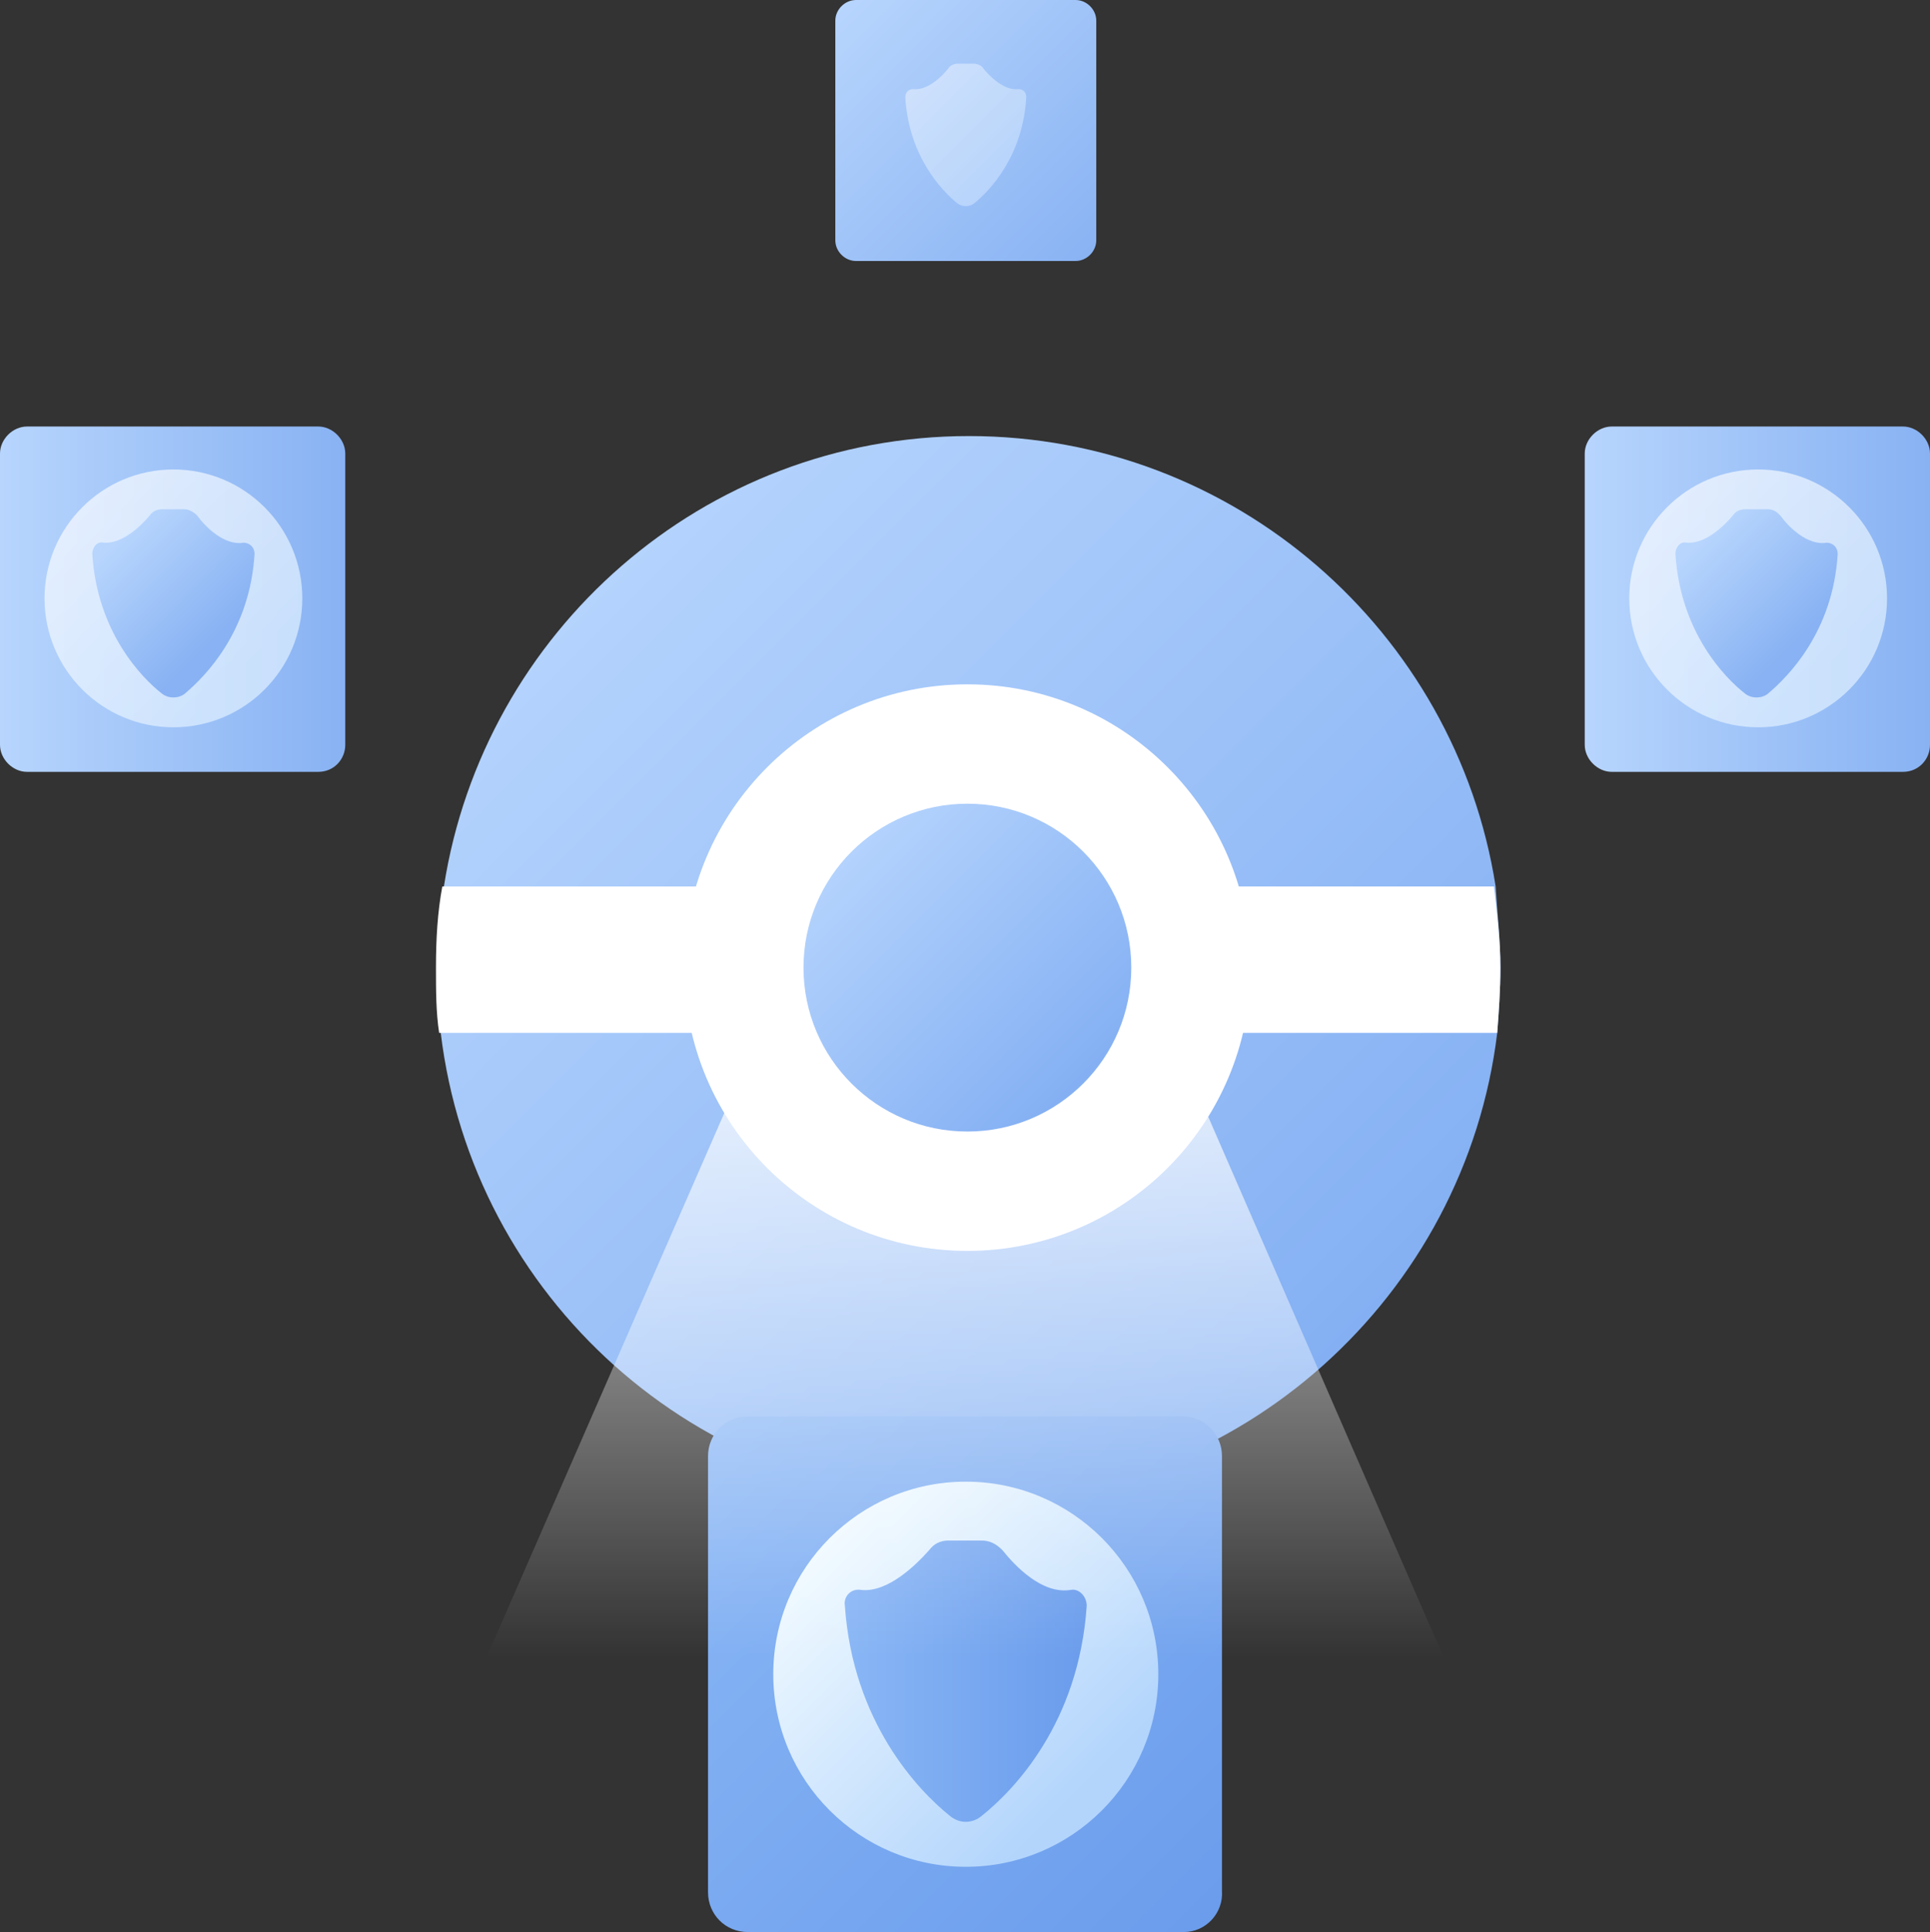 <?xml version="1.0" encoding="utf-8"?>
<!-- Generator: Adobe Illustrator 22.0.1, SVG Export Plug-In . SVG Version: 6.00 Build 0)  -->
<svg version="1.1" id="Layer_1" xmlns="http://www.w3.org/2000/svg" xmlns:xlink="http://www.w3.org/1999/xlink" x="0px" y="0px"
	 viewBox="0 0 121.3 121.4" style="enable-background:new 0 0 121.3 121.4;" xml:space="preserve">
<rect x="0" y="0" width="121.3" height="121.4" fill="#333333" stroke="none"/>
<style type="text/css">
	.st0{fill:url(#SVGID_1_);}
	.st1{fill:#FFFFFF;}
	.st2{fill:url(#SVGID_2_);}
	.st3{opacity:0.45;fill:url(#SVGID_3_);}
	.st4{fill:url(#SVGID_4_);}
	.st5{opacity:0.7;fill:url(#SVGID_5_);}
	.st6{fill:url(#SVGID_6_);}
	.st7{fill:url(#SVGID_7_);}
	.st8{opacity:0.7;fill:url(#SVGID_8_);}
	.st9{fill:url(#SVGID_9_);}
	.st10{fill:url(#SVGID_10_);}
	.st11{fill:url(#SVGID_11_);}
	.st12{fill:url(#SVGID_12_);}
	.st13{fill:url(#SVGID_13_);}
	.st14{fill:url(#SVGID_14_);}
</style>
<g>
	<g>
		<linearGradient id="SVGID_1_" gradientUnits="userSpaceOnUse" x1="37.157" y1="37.195" x2="84.534" y2="84.571">
			<stop  offset="0" style="stop-color:#B4D3FD"/>
			<stop  offset="1" style="stop-color:#84B0F3"/>
		</linearGradient>
		<path class="st0" d="M94.3,60.8c0,1.4-0.1,2.8-0.2,4.1c-2,16.5-16.1,29.4-33.2,29.4c-17.1,0-31.2-12.8-33.2-29.4
			c-0.2-1.3-0.2-2.7-0.2-4.1c0-1.8,0.1-3.5,0.4-5.1c2.5-16,16.3-28.3,33-28.3c16.7,0,30.6,12.3,33.1,28.3
			C94.1,57.4,94.3,59.1,94.3,60.8z"/>
		<path class="st1" d="M94.3,60.8c0,1.4-0.1,2.8-0.2,4.1H27.6c-0.2-1.3-0.2-2.7-0.2-4.1c0-1.8,0.1-3.5,0.4-5.1h66.1
			C94.1,57.4,94.3,59.1,94.3,60.8z"/>
		<circle class="st1" cx="60.8" cy="60.8" r="17.8"/>
	</g>
	<g>
		<g>
			<linearGradient id="SVGID_2_" gradientUnits="userSpaceOnUse" x1="52.875" y1="0.376" x2="68.892" y2="16.393">
				<stop  offset="0" style="stop-color:#B7D5FD"/>
				<stop  offset="1" style="stop-color:#88B2F3"/>
			</linearGradient>
			<path class="st2" d="M67.6,16.4H53.8c-0.7,0-1.3-0.6-1.3-1.3V1.3c0-0.7,0.6-1.3,1.3-1.3h13.8c0.7,0,1.3,0.6,1.3,1.3v13.8
				C68.9,15.8,68.3,16.4,67.6,16.4z"/>
		</g>
		<linearGradient id="SVGID_3_" gradientUnits="userSpaceOnUse" x1="58.281" y1="5.178" x2="62.922" y2="9.819">
			<stop  offset="0" style="stop-color:#FAFCFF"/>
			<stop  offset="1" style="stop-color:#E1F1FF"/>
		</linearGradient>
		<path class="st3" d="M61.2,4h-1c-0.2,0-0.5,0.1-0.6,0.3c-0.4,0.5-1.3,1.4-2.2,1.3c-0.3,0-0.5,0.2-0.5,0.5c0.2,3.7,2.3,5.9,3.3,6.7
			c0.3,0.2,0.7,0.2,1,0c1-0.8,3.1-3,3.3-6.7c0-0.3-0.2-0.5-0.5-0.5c-0.9,0.1-1.8-0.8-2.2-1.3C61.7,4.1,61.4,4,61.2,4z"/>
	</g>
	<g>
		<g>
			<linearGradient id="SVGID_4_" gradientUnits="userSpaceOnUse" x1="99.583" y1="37.64" x2="121.326" y2="37.64">
				<stop  offset="0" style="stop-color:#B7D5FD"/>
				<stop  offset="1" style="stop-color:#88B2F3"/>
			</linearGradient>
			<path class="st4" d="M119.6,48.5h-18.3c-0.9,0-1.7-0.8-1.7-1.7V28.5c0-0.9,0.8-1.7,1.7-1.7h18.3c0.9,0,1.7,0.8,1.7,1.7v18.3
				C121.3,47.7,120.6,48.5,119.6,48.5z"/>
			<linearGradient id="SVGID_5_" gradientUnits="userSpaceOnUse" x1="104.776" y1="31.961" x2="115.333" y2="42.519">
				<stop  offset="0" style="stop-color:#FAFCFF"/>
				<stop  offset="1" style="stop-color:#E1F1FF"/>
			</linearGradient>
			<circle class="st5" cx="110.5" cy="37.6" r="8.1"/>
		</g>
		<linearGradient id="SVGID_6_" gradientUnits="userSpaceOnUse" x1="107.256" y1="33.64" x2="113.415" y2="39.799">
			<stop  offset="0" style="stop-color:#B7D5FD"/>
			<stop  offset="1" style="stop-color:#88B2F3"/>
		</linearGradient>
		<path class="st6" d="M111.1,32h-1.4c-0.3,0-0.6,0.1-0.8,0.4c-0.5,0.6-1.7,1.8-2.9,1.7c-0.4-0.1-0.7,0.3-0.7,0.7
			c0.3,4.9,3.1,7.8,4.4,8.8c0.4,0.3,1,0.3,1.4,0c1.3-1.1,4.1-3.9,4.4-8.8c0-0.4-0.3-0.7-0.7-0.7c-1.2,0.2-2.4-1-2.9-1.7
			C111.7,32.2,111.5,32,111.1,32z"/>
	</g>
	<g>
		<g>
			<linearGradient id="SVGID_7_" gradientUnits="userSpaceOnUse" x1="0" y1="37.64" x2="21.744" y2="37.64">
				<stop  offset="0" style="stop-color:#B7D5FD"/>
				<stop  offset="1" style="stop-color:#88B2F3"/>
			</linearGradient>
			<path class="st7" d="M20,48.5H1.7c-0.9,0-1.7-0.8-1.7-1.7V28.5c0-0.9,0.8-1.7,1.7-1.7H20c0.9,0,1.7,0.8,1.7,1.7v18.3
				C21.7,47.7,21,48.5,20,48.5z"/>
			<linearGradient id="SVGID_8_" gradientUnits="userSpaceOnUse" x1="5.193" y1="31.961" x2="15.751" y2="42.519">
				<stop  offset="0" style="stop-color:#FAFCFF"/>
				<stop  offset="1" style="stop-color:#E1F1FF"/>
			</linearGradient>
			<circle class="st8" cx="10.9" cy="37.6" r="8.1"/>
		</g>
		<linearGradient id="SVGID_9_" gradientUnits="userSpaceOnUse" x1="7.674" y1="33.64" x2="13.833" y2="39.799">
			<stop  offset="0" style="stop-color:#B7D5FD"/>
			<stop  offset="1" style="stop-color:#88B2F3"/>
		</linearGradient>
		<path class="st9" d="M11.6,32h-1.4c-0.3,0-0.6,0.1-0.8,0.4c-0.5,0.6-1.7,1.8-2.9,1.7c-0.4-0.1-0.7,0.3-0.7,0.7
			c0.3,4.9,3.1,7.8,4.4,8.8c0.4,0.3,1,0.3,1.4,0c1.3-1.1,4.1-3.9,4.4-8.8c0-0.4-0.3-0.7-0.7-0.7c-1.2,0.2-2.4-1-2.9-1.7
			C12.2,32.2,11.9,32,11.6,32z"/>
	</g>
	<g>
		<g>
			<linearGradient id="SVGID_10_" gradientUnits="userSpaceOnUse" x1="45.219" y1="89.694" x2="76.923" y2="121.398">
				<stop  offset="0" style="stop-color:#89B6F5"/>
				<stop  offset="1" style="stop-color:#6A9CEC"/>
			</linearGradient>
			<path class="st10" d="M74.4,121.4H47c-1.4,0-2.5-1.1-2.5-2.5V91.5c0-1.4,1.1-2.5,2.5-2.5h27.3c1.4,0,2.5,1.1,2.5,2.5v27.3
				C76.9,120.2,75.8,121.4,74.4,121.4z"/>
			<linearGradient id="SVGID_11_" gradientUnits="userSpaceOnUse" x1="52.221" y1="96.695" x2="67.969" y2="112.443">
				<stop  offset="0" style="stop-color:#EFF9FF"/>
				<stop  offset="1" style="stop-color:#B3D5FC"/>
			</linearGradient>
			<circle class="st11" cx="60.7" cy="105.2" r="12.1"/>
		</g>
		<linearGradient id="SVGID_12_" gradientUnits="userSpaceOnUse" x1="53.075" y1="105.6" x2="68.307" y2="105.6">
			<stop  offset="0" style="stop-color:#89B6F5"/>
			<stop  offset="1" style="stop-color:#6A9CEC"/>
		</linearGradient>
		<path class="st12" d="M61.7,96.8h-2.1c-0.5,0-0.9,0.2-1.2,0.6c-0.8,0.9-2.6,2.7-4.3,2.5c-0.6-0.1-1.1,0.4-1,1
			c0.5,7.3,4.6,11.6,6.6,13.2c0.6,0.5,1.4,0.5,2,0c2-1.6,6.1-5.8,6.6-13.2c0-0.6-0.5-1.1-1-1c-1.8,0.3-3.5-1.5-4.3-2.5
			C62.6,97,62.2,96.8,61.7,96.8z"/>
	</g>
	<linearGradient id="SVGID_13_" gradientUnits="userSpaceOnUse" x1="60.681" y1="54.916" x2="60.681" y2="104.171">
		<stop  offset="0" style="stop-color:#FFFFFF"/>
		<stop  offset="1" style="stop-color:#FFFFFF;stop-opacity:0"/>
	</linearGradient>
	<path class="st13" d="M93.5,110.5H27.8L51,57.4l0.6-1.4c0,0,0,0,0-0.1c1.2-2.3,3.3-4.1,6-4.9c4.6-1.4,9.4,0.5,11.8,4.4
		c0,0.1,0.1,0.1,0.1,0.2l0.4,0.7c0,0.1,0.1,0.1,0.1,0.2l0.2,0.5L93.5,110.5z"/>
	<linearGradient id="SVGID_14_" gradientUnits="userSpaceOnUse" x1="53.298" y1="53.335" x2="67.859" y2="67.896">
		<stop  offset="0" style="stop-color:#B4D3FD"/>
		<stop  offset="1" style="stop-color:#84B0F3"/>
	</linearGradient>
	<circle class="st14" cx="60.8" cy="60.8" r="10.3"/>
</g>
</svg>
